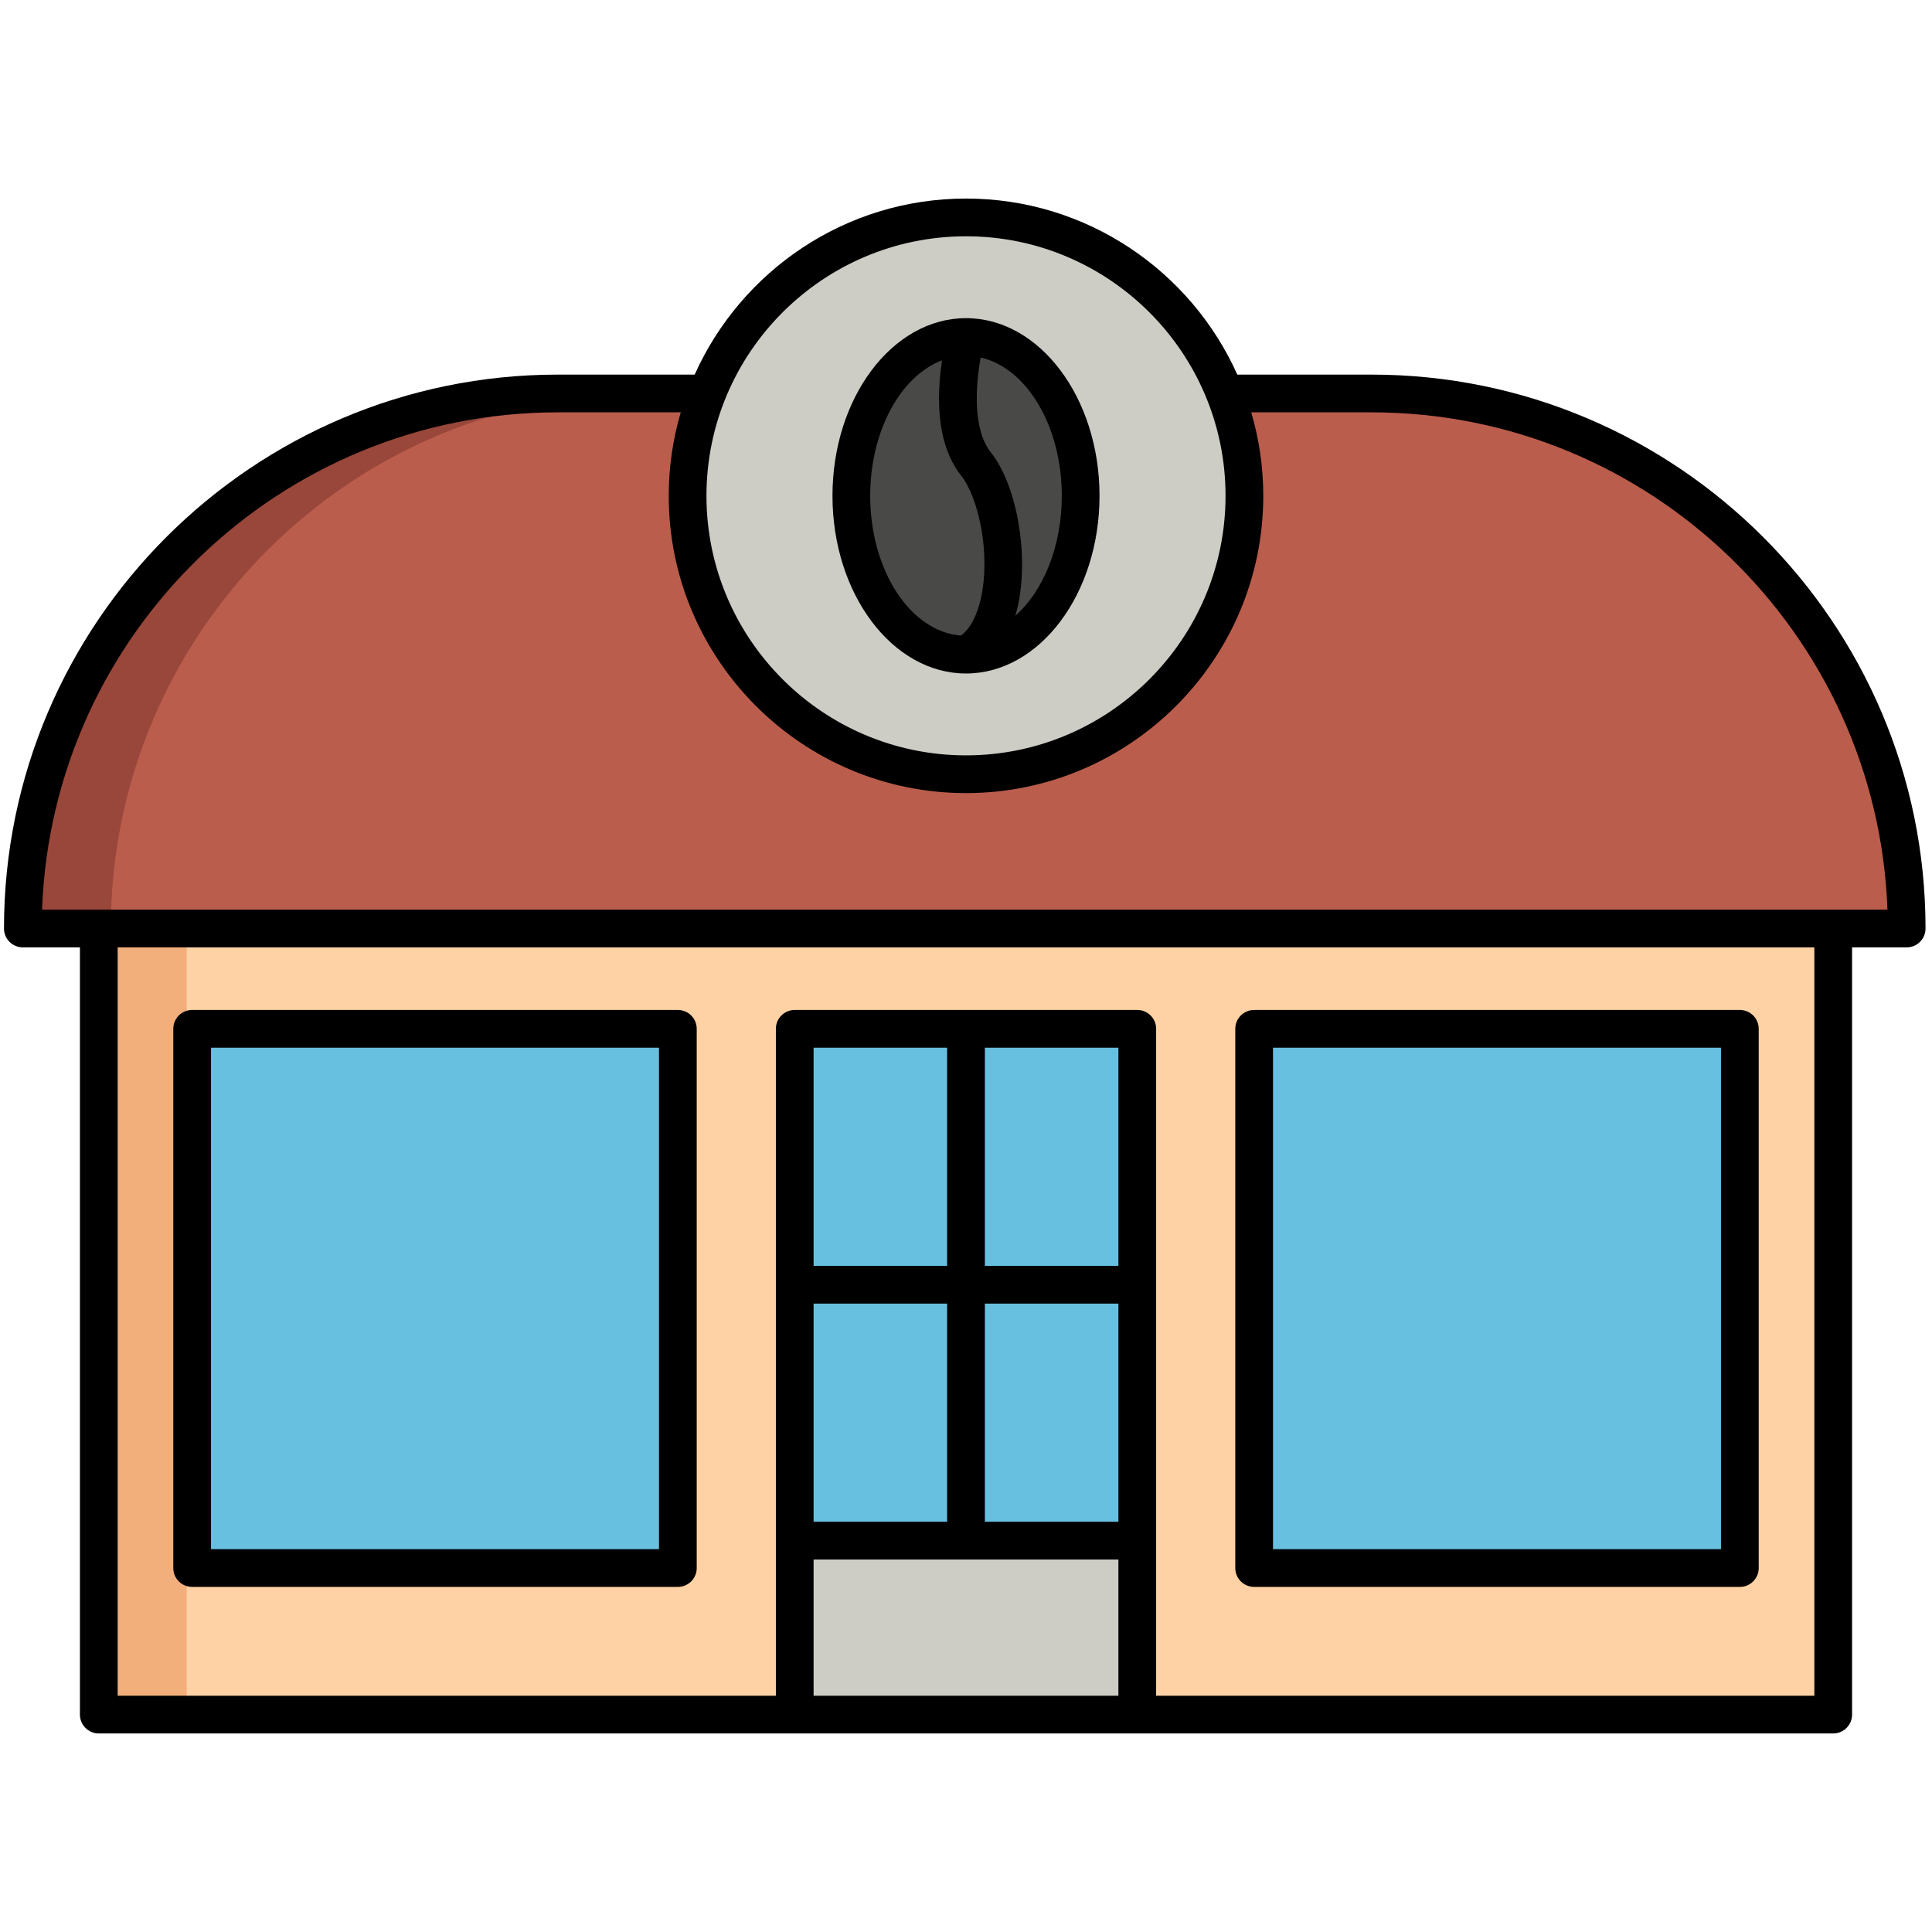 <svg enable-background="new 0 0 512 512" height="512" viewBox="0 0 512 512" width="512" xmlns="http://www.w3.org/2000/svg"><g id="Layer_2"><g><path d="m26.18 246.063h459.639v208.317h-459.639z" fill="#fed2a4"/><path d="m26.18 246.063h23.309v208.317h-23.309z" fill="#f2af7c"/><path d="m505.285 246.063h-499.231c0-78.308 63.481-141.789 141.789-141.789h215.654c78.307 0 141.788 63.481 141.788 141.789z" fill="#bb5d4c"/><path d="m171.151 104.274h-23.309c-78.308 0-141.789 63.481-141.789 141.789h23.309c.001-78.308 63.482-141.789 141.789-141.789z" fill="#99473a"/><path d="m50.922 272.649h128.717v142.899h-128.717z" fill="#68c0e0"/><path d="m332.361 272.649h128.717v142.899h-128.717z" fill="#68c0e0"/><path d="m210.613 272.649h90.774v181.732h-90.774z" fill="#cdcdc6"/><path d="m210.613 272.649h90.774v135.633h-90.774z" fill="#68c0e0"/><circle cx="256" cy="131.399" fill="#cdcdc6" r="73.781"/><ellipse cx="256" cy="131.399" fill="#494a47" rx="30.385" ry="42.086"/><g><path d="m363.497 99.274h-35.592c-12.32-27.466-39.905-46.655-71.905-46.655s-59.585 19.189-71.905 46.655h-36.252c-80.939 0-146.789 65.85-146.789 146.789 0 2.762 2.238 5 5 5h15.127v203.317c0 2.762 2.238 5 5 5h459.639c2.762 0 5-2.238 5-5v-203.317h14.466c2.762 0 5-2.239 5-5.001-.001-80.939-65.849-146.788-146.789-146.788zm-107.497-36.655c37.926 0 68.78 30.854 68.78 68.78s-30.854 68.78-68.78 68.78-68.78-30.854-68.78-68.78 30.854-68.78 68.78-68.78zm40.387 215.03v57.816h-35.387v-57.816zm-80.774 125.633v-57.816h35.387v57.816zm45.387-57.816h35.387v57.816h-35.387zm-10-10h-35.387v-57.816h35.387zm-35.387 113.915v-36.099h80.773v36.099zm265.206 0h-174.432v-176.732c0-2.762-2.238-5-5-5h-90.773c-2.762 0-5 2.238-5 5v176.731h-174.433v-198.317h449.639v198.318zm-469.675-208.318c2.644-73.115 62.949-131.788 136.699-131.788h32.562c-2.059 7.024-3.185 14.444-3.185 22.125 0 43.439 35.341 78.78 78.78 78.78s78.78-35.341 78.78-78.78c0-7.681-1.125-15.101-3.185-22.125h31.901c73.75 0 134.055 58.673 136.698 131.789z"/><path d="m50.922 420.548h128.717c2.762 0 5-2.238 5-5v-142.899c0-2.762-2.238-5-5-5h-128.717c-2.762 0-5 2.238-5 5v142.898c0 2.763 2.238 5.001 5 5.001zm5-142.899h118.717v132.898h-118.717z"/><path d="m332.361 420.548h128.717c2.762 0 5-2.238 5-5v-142.899c0-2.762-2.238-5-5-5h-128.717c-2.762 0-5 2.238-5 5v142.898c0 2.763 2.239 5.001 5 5.001zm5-142.899h118.717v132.898h-118.717z"/><path d="m256 178.484c19.512 0 35.386-21.122 35.386-47.085s-15.874-47.086-35.386-47.086-35.386 21.123-35.386 47.086 15.874 47.085 35.386 47.085zm25.386-47.085c0 13.462-4.937 25.27-12.303 31.768.264-.914.509-1.852.717-2.832 2.892-13.658-.357-31.823-7.241-40.492-4.865-6.127-3.99-17.913-2.663-25.093 12.154 2.747 21.49 18.135 21.49 36.649zm-31.733-35.912c-.276 1.834-.523 3.904-.666 6.111-.686 10.574 1.246 18.806 5.739 24.464 4.521 5.692 7.805 20.318 5.289 32.203-1.017 4.8-2.901 8.347-5.36 10.166-13.375-1.025-24.041-17.243-24.041-37.032 0-17.248 8.102-31.784 19.039-35.912z"/></g></g></g></svg>